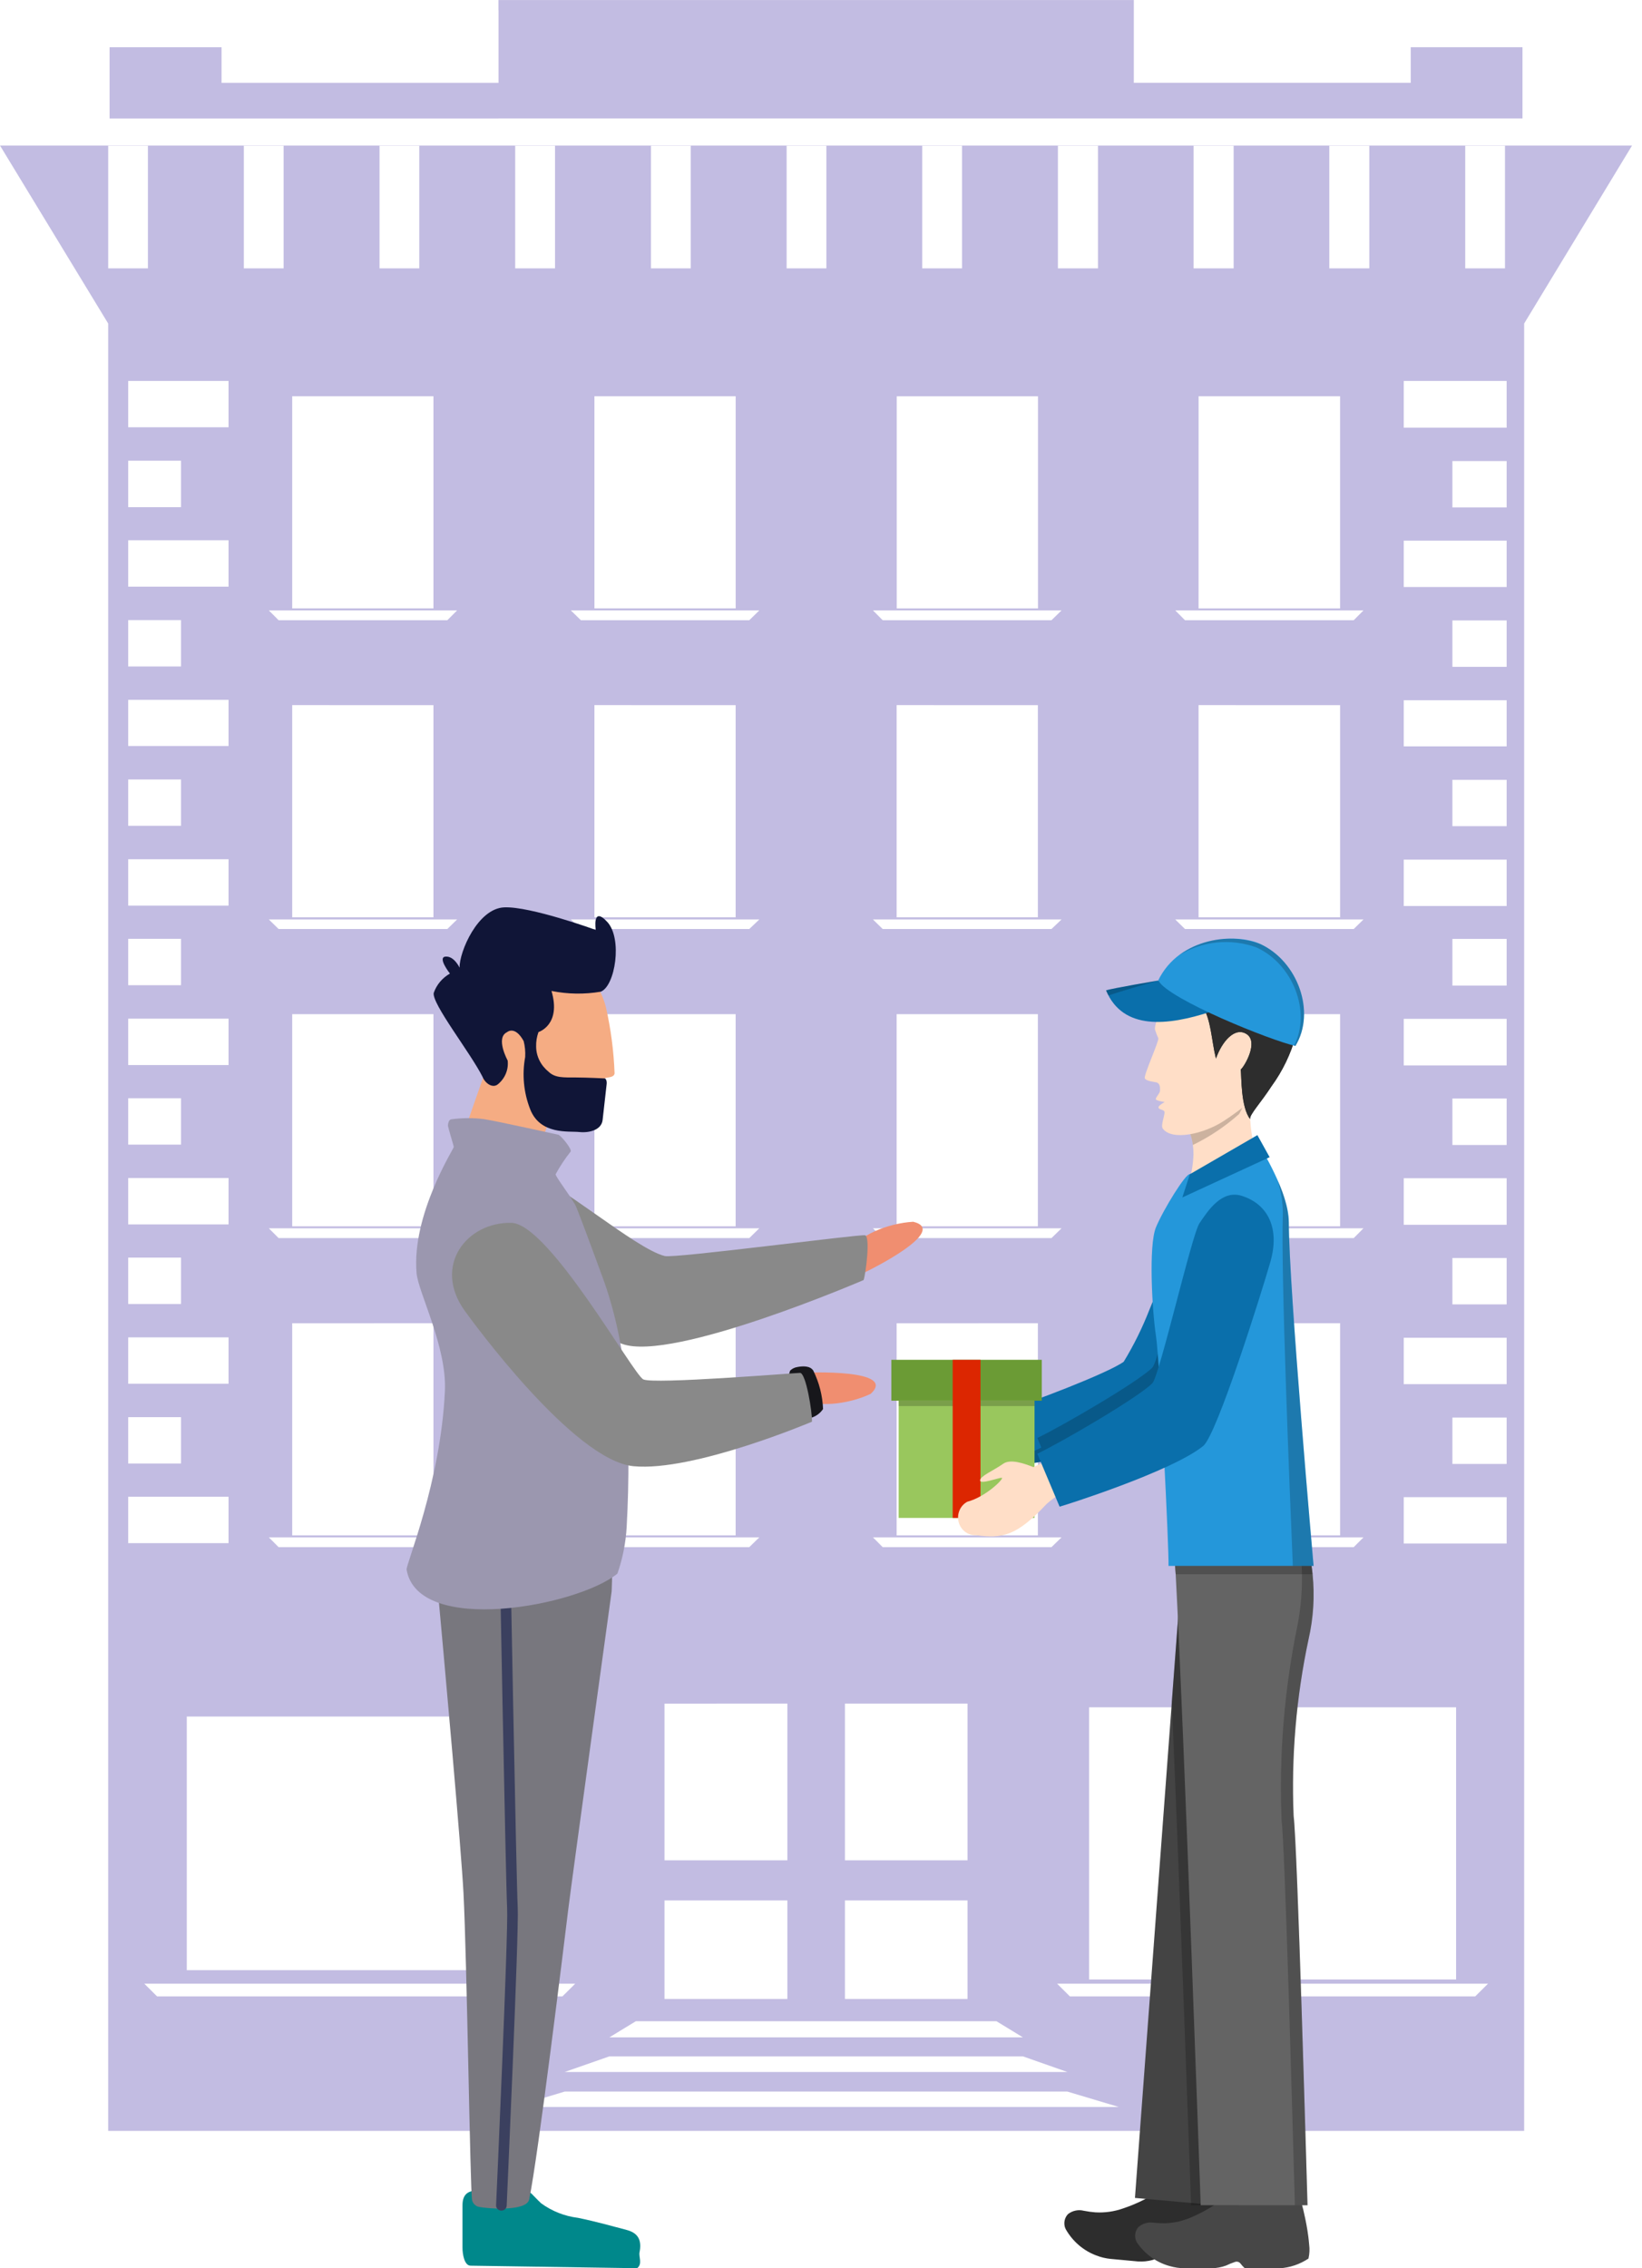 <svg width="105" height="145" viewBox="0 0 105 145" fill="none" xmlns="http://www.w3.org/2000/svg">
<g clip-path="url(#clip0)">
<path d="M97.464 20.682L104.364 9.304H96.238V17.155H93.696V9.304H87.563V17.155H85.004V9.304H78.887V17.155H76.327V9.304H70.211V17.155H67.65V9.304H61.518V17.155H58.973V9.304H52.844V17.155H50.302V9.304H44.169V17.155H41.627V9.304H35.492V17.155H32.944V9.304H26.811V17.155H24.269V9.304H18.135V17.155H15.593V9.304H9.459V17.155H6.918V9.304H0L6.918 20.682V136.221H97.464V20.682ZM76.646 25.332H85.694V38.894H76.644L76.646 25.332ZM87.189 39.021L86.567 39.647H75.774L75.153 39.021H87.189ZM85.695 45.078V58.64H76.644V45.075L85.695 45.078ZM87.189 58.778L86.567 59.387H75.774L75.153 58.778H87.189ZM85.695 64.832V78.395H76.644V64.832H85.695ZM87.189 78.52L86.567 79.144H75.774L75.153 78.52H87.189ZM85.695 84.589V98.152H76.644V84.59L85.695 84.589ZM87.189 98.277L86.567 98.902H75.774L75.153 98.277H87.189ZM69.644 109.141H93.112V126.541H69.644V109.141ZM57.344 25.333H66.376V38.895H57.344V25.333ZM67.881 39.021L67.24 39.647H56.444L55.823 39.021H67.881ZM66.369 45.078V58.64H57.337V45.075L66.369 45.078ZM67.881 58.778L67.24 59.387H56.444L55.823 58.778H67.881ZM66.369 64.832V78.395H57.337V64.832H66.369ZM67.881 78.52L67.24 79.144H56.444L55.823 78.52H67.881ZM66.369 84.589V98.152H57.337V84.59L66.369 84.589ZM67.881 98.277L67.24 98.902H56.444L55.823 98.277H67.881ZM54.031 108.904H61.871V118.921H54.031V108.904ZM54.031 121.485H61.871V127.785H54.031V121.485ZM63.719 129.208L65.408 130.238H38.971L40.66 129.208H63.719ZM68.255 132.454H36.11L38.971 131.454H65.408L68.255 132.454ZM42.492 127.786V121.486H50.349V127.786H42.492ZM50.349 108.904V118.921H42.492V108.905L50.349 108.904ZM38.011 25.331H47.044V38.893H38.013L38.011 25.331ZM48.555 39.021L47.915 39.647H37.144L36.503 39.021H48.555ZM47.042 45.078V58.64H38.011V45.075L47.042 45.078ZM48.555 58.778L47.915 59.387H37.144L36.503 58.778H48.555ZM47.042 64.832V78.395H38.011V64.832H47.042ZM48.555 78.52L47.915 79.144H37.144L36.503 78.52H48.555ZM47.042 84.589V98.152H38.011V84.59L47.042 84.589ZM48.555 98.277L47.915 98.902H37.144L36.503 98.277H48.555ZM18.685 25.331H27.717V38.893H18.685V25.331ZM29.23 39.021L28.606 39.647H17.815L17.191 39.021H29.23ZM27.717 45.078V58.64H18.685V45.075L27.717 45.078ZM29.23 58.778L28.606 59.387H17.815L17.191 58.778H29.23ZM27.717 64.832V78.395H18.685V64.832H27.717ZM29.23 78.52L28.606 79.144H17.815L17.191 78.52H29.23ZM27.717 84.589V98.152H18.685V84.59L27.717 84.589ZM29.23 98.277L28.606 98.902H17.815L17.191 98.277H29.23ZM34.047 109.732V125.945H11.944V109.733L34.047 109.732ZM8.198 24.351H14.615V27.314H8.198V24.351ZM8.198 29.451H11.574V32.421H8.198V29.451ZM8.198 34.539H14.615V37.504H8.198V34.539ZM8.198 39.639H11.574V42.604H8.198V39.639ZM8.198 44.739H14.615V47.689H8.198V44.739ZM8.198 49.828H11.574V52.791H8.198V49.828ZM8.198 54.928H14.615V57.893H8.198V54.928ZM8.198 60.014H11.574V62.98H8.198V60.014ZM8.198 65.12H14.615V68.084H8.198V65.12ZM8.198 70.207H11.574V73.173H8.198V70.207ZM8.198 75.307H14.615V78.27H8.198V75.307ZM8.198 80.393H11.574V83.358H8.198V80.393ZM8.198 85.493H14.615V88.458H8.198V85.493ZM8.198 90.593H11.574V93.557H8.198V90.593ZM8.198 95.681H14.615V98.646H8.198V95.681ZM10.044 127.621L9.227 126.809H36.783L35.965 127.621H10.044ZM32.835 134.69L36.109 133.706H68.254L71.542 134.69H32.835ZM94.335 127.621H68.415L67.597 126.809H95.154L94.335 127.621ZM96.344 98.672H89.765V95.707H96.344V98.672ZM96.344 93.583H92.877V90.619H96.344V93.583ZM96.344 88.483H89.765V85.518H96.344V88.483ZM96.344 83.383H92.877V80.418H96.344V83.383ZM96.344 78.295H89.765V75.321H96.344V78.295ZM96.344 73.195H92.877V70.221H96.344V73.195ZM96.344 68.106H89.765V65.131H96.344V68.106ZM96.344 63.006H92.877V60.021H96.344V63.006ZM96.344 57.919H89.765V54.954H96.344V57.919ZM96.344 52.813H92.877V49.85H96.344V52.813ZM96.344 47.713H89.765V44.763H96.344V47.713ZM96.344 42.626H92.877V39.661H96.344V42.626ZM96.344 37.526H89.765V34.561H96.344V37.526ZM96.344 32.438H92.877V29.473H96.344V32.438ZM96.344 27.338H89.765V24.351H96.344V27.338Z" fill="#C2BCE2"/>
<path d="M31.88 7.573H97.358V3.785V3.018H90.211V3.785V5.295H72.504V0.003H31.873V0.659H31.88V5.298H14.167V3.019H7.007V7.576H31.88V7.573Z" fill="#C2BCE2"/>
<path d="M9.458 9.288H6.917V9.304H9.458V9.288Z" fill="#BFB9E1"/>
<path d="M18.135 9.288H15.594V9.304H18.135V9.288Z" fill="#BFB9E1"/>
<path d="M26.811 9.288H24.269V9.304H26.811V9.288Z" fill="#BFB9E1"/>
<path d="M35.487 9.288H32.944V9.304H35.487V9.288Z" fill="#BFB9E1"/>
<path d="M44.163 9.288H41.621V9.304H44.163V9.288Z" fill="#BFB9E1"/>
<path d="M52.84 9.288H50.297V9.304H52.84V9.288Z" fill="#BFB9E1"/>
<path d="M61.517 9.288H58.973V9.304H61.517V9.288Z" fill="#BFB9E1"/>
<path d="M70.21 9.288H67.649V9.304H70.21V9.288Z" fill="#BFB9E1"/>
<path d="M78.885 9.288H76.326V9.304H78.885V9.288Z" fill="#BFB9E1"/>
<path d="M87.562 9.288H85.003V9.304H87.562V9.288Z" fill="#BFB9E1"/>
<path d="M96.238 9.288H93.696V9.304H96.238V9.288Z" fill="#BFB9E1"/>
</g>
<g clip-path="url(#clip1)">
<path d="M66.276 93.039C65.606 93.039 65.079 93.06 64.805 93.069H64.766C64.571 93.16 64.382 93.265 64.199 93.382C64.154 93.411 64.112 93.444 64.073 93.481C61.986 95.063 61.117 95.07 59.538 94.588C59.296 94.559 59.071 94.445 58.901 94.266C58.73 94.086 58.624 93.852 58.6 93.601C58.576 93.351 58.636 93.1 58.769 92.889C58.903 92.679 59.102 92.522 59.334 92.444C60.534 92.332 61.849 91.378 61.682 91.317C61.505 91.276 60.267 91.527 60.315 91.255C60.363 90.984 61.232 90.793 61.877 90.47C62.375 90.219 63.154 90.652 63.73 90.985C63.73 90.985 63.926 90.934 64.256 90.831C64.619 90.735 65.126 90.591 65.72 90.408L66.206 92.714L66.276 93.039Z" fill="#E6B496"/>
<path d="M80.743 78.861C80.75 79.538 80.592 80.207 80.283 80.805C79.786 81.871 78.079 85.337 76.607 88.025C75.642 89.787 74.764 91.218 74.382 91.437C72.217 92.676 65.136 93.682 64.96 93.694L64.805 93.072V93.064L64.649 92.427L64.257 90.845V90.834L64.105 90.201C65.712 89.747 70.862 87.777 71.857 87.05C72.502 85.992 73.053 84.877 73.504 83.717C74.335 81.663 75.266 79.654 76.295 77.698L76.607 77.374C77.231 76.719 78.079 76.006 79.007 76.375C79.057 76.386 79.106 76.403 79.153 76.426C79.618 76.63 80.015 76.968 80.297 77.4C80.58 77.832 80.734 78.34 80.743 78.861Z" fill="#0A6FAB"/>
<path opacity="0.2" d="M80.743 78.862C80.75 79.539 80.592 80.208 80.284 80.806C79.786 81.872 78.079 85.338 76.607 88.026C75.642 89.788 74.764 91.219 74.382 91.438C72.217 92.677 65.136 93.683 64.96 93.695L64.805 93.073H64.766C64.571 93.165 64.382 93.269 64.199 93.386C64.154 93.415 64.112 93.448 64.073 93.486C64.073 93.48 64.071 93.475 64.067 93.471C64.064 93.467 64.059 93.465 64.054 93.464C63.876 93.447 62.658 93.918 62.667 93.637C62.677 93.356 63.517 93 64.131 92.58C64.284 92.475 64.465 92.422 64.649 92.427C65.14 92.456 65.622 92.576 66.072 92.781C66.072 92.781 66.121 92.758 66.208 92.719C66.296 92.681 66.424 92.62 66.59 92.538L66.335 91.924C67.896 91.178 72.793 88.33 73.69 87.424C74.129 86.983 75.99 78.845 76.605 77.376C77.228 76.72 78.077 76.008 79.004 76.377C79.055 76.388 79.104 76.405 79.151 76.428C79.616 76.631 80.014 76.969 80.296 77.401C80.579 77.833 80.734 78.341 80.743 78.862Z" fill="black"/>
<path d="M79.092 143.105C79.068 142.603 79.011 142.061 78.95 141.605C78.909 141.273 78.845 140.944 78.758 140.622C78.693 140.421 78.615 140.299 78.515 140.263C78.415 140.227 74.436 139.82 74.315 139.923C73.543 140.46 72.701 140.882 71.814 141.177C71.247 141.376 70.648 141.461 70.049 141.427C69.796 141.407 69.545 141.373 69.296 141.323C69.124 141.28 68.945 141.277 68.772 141.315C68.599 141.352 68.436 141.428 68.296 141.538C68.192 141.645 68.119 141.78 68.084 141.927C68.049 142.074 68.054 142.229 68.097 142.374C68.114 142.415 68.129 142.463 68.152 142.508C68.592 143.282 69.279 143.873 70.096 144.18C70.394 144.297 70.707 144.372 71.025 144.403L72.755 144.563C73.072 144.585 73.389 144.555 73.696 144.473C73.885 144.403 74.078 144.343 74.274 144.294C74.333 144.277 74.396 144.279 74.455 144.298C74.514 144.317 74.566 144.353 74.606 144.402C74.682 144.521 74.768 144.633 74.862 144.737C74.886 144.744 74.905 144.744 74.925 144.752L77.088 144.947C77.746 144.97 78.397 144.815 78.978 144.496C79.073 144.209 79.114 143.906 79.099 143.604C79.101 143.447 79.101 143.277 79.092 143.105Z" fill="#2D2D2D"/>
<path d="M72.576 140.505L76.161 140.827L77.752 140.972L79.21 141.104C79.208 141.06 79.212 141.015 79.221 140.972C79.358 138.388 80.508 118.058 80.418 116.225C80.588 112.432 81.232 108.678 82.331 105.054C82.76 103.733 82.968 102.345 82.944 100.951C82.933 100.77 82.933 100.587 82.912 100.401C82.87 99.545 82.755 98.694 82.569 97.858C82.54 97.672 82.498 97.489 82.443 97.31C82.287 96.663 82.083 96.03 81.832 95.416L75.853 96.478L74.931 108.823C74.931 108.834 74.942 108.847 74.931 108.854L72.576 140.505Z" fill="#444444"/>
<path d="M66.155 89.541H57.466V97.035H66.155V89.541Z" fill="#99C75D"/>
<path opacity="0.2" d="M66.155 89.541H57.466V89.885H66.155V89.541Z" fill="black"/>
<path d="M66.619 86.927H57V89.541H66.619V86.927Z" fill="#6B9B35"/>
<path d="M62.7 86.927H60.92V97.035H62.7V86.927Z" fill="#DC2601"/>
<path d="M83.663 142.98C83.598 142.481 83.507 141.987 83.393 141.498C83.326 141.17 83.236 140.848 83.122 140.534C83.041 140.341 82.95 140.225 82.851 140.199C82.752 140.174 78.744 140.126 78.636 140.237C77.911 140.841 77.109 141.338 76.251 141.712C75.702 141.961 75.113 142.101 74.513 142.124C74.259 142.127 74.005 142.114 73.752 142.087C73.578 142.061 73.4 142.074 73.23 142.127C73.061 142.179 72.906 142.27 72.774 142.391C72.681 142.508 72.62 142.649 72.597 142.799C72.575 142.949 72.593 143.102 72.648 143.243C72.666 143.287 72.689 143.33 72.715 143.37C73.218 144.102 73.953 144.63 74.794 144.86C75.101 144.949 75.418 144.997 75.738 145.001H77.474C77.791 144.996 78.105 144.937 78.404 144.827C78.586 144.739 78.774 144.663 78.965 144.6C79.023 144.577 79.087 144.572 79.147 144.586C79.208 144.599 79.264 144.631 79.307 144.677C79.392 144.79 79.486 144.895 79.59 144.991C79.611 144.99 79.633 144.994 79.653 145.002H81.825C82.482 144.963 83.118 144.749 83.671 144.381C83.741 144.087 83.756 143.781 83.715 143.481C83.704 143.319 83.682 143.151 83.663 142.98Z" fill="#474747"/>
<path opacity="0.2" d="M74.934 108.824C74.934 108.835 74.945 108.848 74.934 108.854C75.464 121.099 76.091 139.057 76.161 140.827V140.972H79.224C79.361 138.388 80.512 118.058 80.421 116.225C80.592 112.432 81.235 108.678 82.334 105.054C82.764 103.733 82.971 102.345 82.947 100.951C82.936 100.77 82.936 100.587 82.916 100.401C82.873 99.545 82.758 98.694 82.573 97.858C82.543 97.672 82.501 97.489 82.446 97.31C82.29 96.663 82.086 96.03 81.836 95.416L75.857 96.478L74.934 108.824Z" fill="black"/>
<path d="M74.777 95.221C74.777 95.221 74.858 96.114 74.934 97.06C74.945 97.227 74.956 97.414 74.973 97.595C75.002 98.156 75.041 98.669 75.072 98.956C75.091 99.29 75.121 99.664 75.141 100.102C75.151 100.269 75.158 100.443 75.181 100.636C75.717 110.651 76.781 140.972 76.781 140.972H83.611C83.555 139.068 82.964 117.936 82.721 116.08C82.566 112.286 82.889 108.488 83.681 104.779C83.995 103.423 84.081 102.021 83.935 100.635C83.917 100.455 83.899 100.282 83.868 100.101C83.752 99.25 83.566 98.411 83.309 97.593C83.265 97.41 83.206 97.231 83.131 97.058C82.924 96.425 82.668 95.811 82.366 95.219L74.777 95.221Z" fill="#646464"/>
<path opacity="0.2" d="M83.613 140.973H82.803C82.624 134.583 82.165 118.017 81.951 116.326C81.787 112.213 82.118 108.095 82.937 104.066C83.469 101.482 83.338 98.799 82.556 96.283C82.509 96.083 82.447 95.887 82.371 95.698C82.322 95.53 82.261 95.381 82.204 95.221H82.366C82.67 95.811 82.926 96.426 83.131 97.06C83.204 97.235 83.264 97.415 83.309 97.599C84.067 99.911 84.195 102.393 83.68 104.775C82.886 108.484 82.565 112.284 82.725 116.078C82.964 117.932 83.552 139.069 83.613 140.973Z" fill="black"/>
<path d="M76.278 73.195C76.306 73.39 76.319 73.587 76.318 73.785C76.297 74.504 76.164 75.215 75.924 75.891C75.924 75.891 79.448 74.9 80.405 73.982C80.159 73.254 80.009 72.495 79.959 71.725C79.832 70.592 79.781 69.424 79.768 68.975V68.778C79.768 68.778 75.047 70.592 75.924 72.089C75.976 72.172 76.018 72.26 76.051 72.352C76.172 72.618 76.248 72.903 76.278 73.195Z" fill="#FFDEC7"/>
<path d="M74.722 100.102H84C84 100.102 82.416 82.261 82.416 78.123C82.416 76.224 80.653 73.488 80.491 73.077C79.094 73.895 77.617 74.561 76.086 75.062C75.843 74.978 74.403 77.294 73.92 78.456C73.436 79.618 73.677 83.833 73.92 85.403C74.163 86.972 74.762 99.156 74.722 100.102Z" fill="#2497DA"/>
<path opacity="0.2" d="M82.033 77.585C82.031 76.865 81.918 76.151 81.699 75.468C82.106 76.295 82.349 77.198 82.413 78.124C82.413 82.262 83.997 100.103 83.997 100.103H82.672C82.474 95.371 81.898 81.328 82.033 77.585Z" fill="black"/>
<path opacity="0.2" d="M75.924 72.089C75.976 72.171 76.018 72.259 76.051 72.351C76.172 72.617 76.248 72.902 76.278 73.195C77.35 72.675 78.348 72.007 79.244 71.208C79.634 70.535 79.817 69.756 79.768 68.973V68.777C79.768 68.777 75.047 70.592 75.924 72.089Z" fill="black"/>
<path d="M75.299 62.326C74.719 62.895 74.337 63.643 74.21 64.458C74.014 65.177 73.786 65.643 73.87 65.856C73.925 66.03 73.991 66.199 74.068 66.364C74.149 66.503 73.113 68.755 73.207 68.937C73.301 69.12 73.846 69.163 73.954 69.193C74.197 69.27 74.182 69.543 74.18 69.716C74.179 69.89 73.897 70.144 73.911 70.267C73.92 70.372 74.478 70.445 74.478 70.445C74.478 70.445 74.052 70.683 74.08 70.8C74.112 70.934 74.323 70.912 74.444 71.027C74.562 71.155 74.189 71.925 74.356 72.148C74.962 72.951 77 72.482 78.265 71.654C79.398 70.912 80.143 70.233 80.364 70.088C80.835 69.768 82.755 66.288 82.145 64.716C81.535 63.145 80.375 61.823 79.015 61.649C77.738 61.413 76.421 61.653 75.299 62.326Z" fill="#FFDEC7"/>
<path d="M74.431 62.441C75.425 61.655 76.591 61.132 77.826 60.919C78.649 60.759 79.499 60.843 80.277 61.16C81.056 61.478 81.732 62.016 82.228 62.713C82.869 63.75 83.097 65.002 82.865 66.208C82.541 67.378 82.011 68.476 81.302 69.447C80.64 70.473 79.87 71.286 79.941 71.537C79.339 70.771 79.395 68.819 79.342 68.371C79.608 68.14 80.475 66.616 79.73 66.115C78.984 65.613 78.153 66.547 77.755 67.67C77.463 66.488 77.452 65.168 76.885 64.303C76.423 63.85 74.705 63.958 74.213 63.718C73.447 63.338 73.944 62.718 74.431 62.441Z" fill="#2D2D2D"/>
<path d="M74.431 62.441C75.425 61.655 76.591 61.132 77.826 60.919C78.649 60.759 79.499 60.843 80.277 61.16C81.056 61.478 81.732 62.016 82.228 62.713C82.869 63.75 83.097 65.002 82.865 66.208C82.541 67.378 82.011 68.476 81.302 69.447C80.64 70.473 79.87 71.286 79.941 71.537C79.339 70.771 79.395 68.819 79.342 68.371C79.608 68.14 80.475 66.616 79.73 66.115C78.984 65.613 78.153 66.547 77.755 67.67C77.463 66.488 77.452 65.168 76.885 64.303C76.423 63.85 74.705 63.958 74.213 63.718C73.447 63.338 73.944 62.718 74.431 62.441Z" fill="#2D2D2D"/>
<path opacity="0.2" d="M75.141 100.102C75.151 100.269 75.158 100.443 75.181 100.636H83.934C83.916 100.455 83.898 100.282 83.867 100.102H75.141Z" fill="black"/>
<path d="M62.411 98.139C64.112 98.365 65.007 98.197 66.936 96.133C67.103 95.986 67.277 95.849 67.457 95.721C67.725 95.661 68.279 95.554 68.981 95.428L68.01 92.871C66.912 93.406 66.097 93.784 66.08 93.784C65.455 93.543 64.598 93.241 64.133 93.584C63.526 94.012 62.675 94.358 62.675 94.637C62.675 94.915 63.877 94.453 64.06 94.47C64.243 94.486 63.062 95.683 61.86 95.998C61.637 96.116 61.46 96.309 61.359 96.546C61.257 96.782 61.237 97.047 61.301 97.297C61.366 97.547 61.511 97.767 61.713 97.92C61.915 98.073 62.161 98.15 62.411 98.139Z" fill="#FFDEC7"/>
<path d="M66.332 92.932C67.896 92.188 72.793 89.33 73.688 88.424C74.15 87.959 76.209 78.922 76.7 78.201C77.259 77.371 78.125 76.057 79.389 76.44C81.094 76.97 81.853 78.536 81.232 80.681C80.674 82.624 77.823 91.715 76.941 92.435C74.939 94.065 67.94 96.28 67.757 96.314L66.332 92.932Z" fill="#0A6FAB"/>
<path d="M80.405 72.564L81.189 73.974L75.607 76.548L76.086 75.064L80.405 72.564Z" fill="#0A6FAB"/>
<path d="M74.057 62.682C74.057 62.682 71.086 63.184 70.728 63.312C71.808 65.893 74.683 65.569 77.397 64.683C76.352 64.195 74.3 63.14 74.057 62.682Z" fill="#0A6FAB"/>
<path opacity="0.2" d="M74.057 62.682C74.057 62.682 71.086 63.184 70.728 63.312C70.776 63.426 70.832 63.531 70.885 63.634C71.632 63.387 73.202 62.917 74.057 62.682Z" fill="black"/>
<path d="M74.059 62.683C75.431 59.859 79.021 59.63 80.585 60.343C82.978 61.438 84.165 64.689 82.838 66.863C81.292 66.524 74.776 63.912 74.059 62.683Z" fill="#2497DA"/>
<path opacity="0.2" d="M80.585 60.345C79.727 60.032 78.809 59.933 77.906 60.058C77.004 60.182 76.144 60.526 75.395 61.061C76.134 60.613 76.959 60.337 77.811 60.25C78.664 60.163 79.525 60.269 80.335 60.559C82.674 61.62 83.869 64.674 82.751 66.844C82.778 66.853 82.805 66.86 82.832 66.866C84.165 64.689 82.979 61.441 80.585 60.345Z" fill="black"/>
</g>
<g clip-path="url(#clip2)">
<path fill-rule="evenodd" clip-rule="evenodd" d="M55.677 89.103C54.196 89.803 52.044 90.019 51.289 89.345C50.534 88.672 50.954 87.783 51.317 87.757C51.68 87.73 57.41 87.514 55.677 89.103Z" fill="#F08E70"/>
<path fill-rule="evenodd" clip-rule="evenodd" d="M34.598 140.843C35.287 141.35 36.103 141.672 36.962 141.778C38.106 142.011 39.388 142.37 40.083 142.554C40.881 142.768 41.034 143.29 40.896 143.985C40.839 144.278 41.098 144.734 40.739 144.997L30.088 144.836C29.697 144.83 29.574 144.113 29.574 143.684V140.976C29.574 140.119 30.097 140.022 30.688 140.022H33.55C33.9 140.025 34.045 140.327 34.598 140.843Z" fill="#00888B"/>
<path fill-rule="evenodd" clip-rule="evenodd" d="M58.397 78.102C56.75 78.195 54.767 79.028 54.454 79.972C54.141 80.915 54.959 81.49 55.289 81.342C55.619 81.194 60.717 78.663 58.397 78.102Z" fill="#F08E70"/>
<path fill-rule="evenodd" clip-rule="evenodd" d="M33.275 74.711C35.517 75.36 40.594 79.823 42.512 80.294C43.15 80.451 54.989 78.885 55.32 78.967C55.652 79.05 55.384 81.334 55.225 81.828C55.225 81.828 42.992 87.096 39.789 85.91C36.587 84.724 32.489 81.865 32.238 81.182C31.156 78.228 31.033 74.063 33.275 74.711Z" fill="#898989"/>
<path fill-rule="evenodd" clip-rule="evenodd" d="M31.938 94.844C31.938 94.844 27.501 96.208 27.848 100.007C28.508 107.216 29.487 118.152 29.637 120.992C29.862 125.328 30.064 140.089 30.189 140.659C30.212 140.746 30.255 140.827 30.316 140.895C30.376 140.963 30.453 141.017 30.538 141.053C30.817 141.159 33.664 141.442 33.839 140.603C34.413 137.863 36.076 124.192 36.338 122.06C36.6 119.929 39.111 101.747 39.111 101.747C39.111 101.747 39.352 97.609 38.506 96.36C37.07 94.241 33.975 94.561 31.938 94.844Z" fill="#78777E"/>
<path fill-rule="evenodd" clip-rule="evenodd" d="M32.585 96.99C32.584 96.903 32.546 96.82 32.482 96.76C32.417 96.7 32.33 96.667 32.24 96.668C32.15 96.67 32.064 96.706 32.002 96.768C31.939 96.83 31.905 96.914 31.906 97.001C31.906 97.068 32.344 120.476 32.429 121.977C32.514 123.478 31.725 140.929 31.723 140.98C31.721 141.066 31.753 141.148 31.814 141.211C31.874 141.273 31.957 141.31 32.046 141.314C32.135 141.318 32.221 141.289 32.287 141.232C32.353 141.175 32.394 141.096 32.4 141.01C32.4 140.96 33.194 123.455 33.107 121.94C33.02 120.424 32.586 97.057 32.585 96.99Z" fill="#3B405F"/>
<path fill-rule="evenodd" clip-rule="evenodd" d="M34.342 66.444C34.957 66.646 35.464 67.074 35.752 67.636C36.04 68.197 36.086 68.845 35.88 69.439L34.28 73.999C34.07 74.592 33.625 75.08 33.043 75.358C32.461 75.636 31.788 75.68 31.172 75.481C30.557 75.279 30.05 74.85 29.762 74.289C29.474 73.728 29.428 73.079 29.634 72.486L31.233 67.925C31.443 67.333 31.888 66.844 32.47 66.567C33.053 66.289 33.726 66.245 34.342 66.444Z" fill="#F5AC83"/>
<path fill-rule="evenodd" clip-rule="evenodd" d="M35.719 72.543C35.719 72.543 31.771 71.668 30.948 71.541C30.252 71.454 29.546 71.458 28.851 71.553C28.688 71.594 28.66 71.806 28.645 71.924C28.629 72.043 29.009 73.209 29.016 73.322C29.022 73.435 26.313 77.64 26.639 81.391C26.744 82.617 28.582 86.09 28.45 88.92C28.182 94.749 25.945 100.026 26.001 100.341C26.726 104.591 36.953 102.672 39.482 100.594C39.816 99.633 40.015 98.634 40.073 97.622C40.242 94.581 40.221 91.532 40.009 88.494C39.835 86.292 39.385 84.119 38.667 82.022C37.656 79.256 36.893 77.21 36.782 77.016C36.419 76.377 35.543 75.244 35.529 75.066C35.807 74.556 36.129 74.07 36.492 73.613C36.578 73.462 35.943 72.668 35.719 72.543Z" fill="#9B97AF"/>
<path fill-rule="evenodd" clip-rule="evenodd" d="M50.155 88.9L50.521 87.623C50.645 87.498 50.808 87.416 50.985 87.389C51.314 87.324 51.799 87.294 52.005 87.616C52.386 88.386 52.599 89.222 52.631 90.074C52.478 90.304 52.255 90.484 51.994 90.59C51.732 90.695 51.443 90.723 51.165 90.668C50.469 90.494 50.155 88.9 50.155 88.9Z" fill="#17171B"/>
<path fill-rule="evenodd" clip-rule="evenodd" d="M32.709 78.173C35.108 78.235 40.481 87.855 41.138 88.179C41.794 88.503 50.772 87.768 51.157 87.763C51.542 87.757 51.946 90.304 51.924 90.883C51.924 90.883 44.328 94.103 40.503 93.728C36.679 93.353 30.195 84.458 29.715 83.79C27.645 80.9 29.867 78.099 32.709 78.173Z" fill="#898989"/>
<path fill-rule="evenodd" clip-rule="evenodd" d="M33.006 68.407C33.288 71.328 35.934 70.174 35.92 71.417L35.959 71.421C38.222 71.657 38.48 70.656 38.506 70.424C38.532 70.194 38.616 69.015 38.674 68.938C38.732 68.86 39.268 68.916 39.3 68.619C39.248 67.198 39.063 65.785 38.748 64.395C38.575 63.711 38.264 63.066 37.831 62.498C37.399 61.93 36.854 61.45 36.229 61.085C32.335 61.379 33.703 66.289 32.946 65.949C32.188 65.608 31.508 66.135 31.754 67.058C32.099 68.347 30.639 69.583 33.006 68.407Z" fill="#F5AC83"/>
<path fill-rule="evenodd" clip-rule="evenodd" d="M34.434 65.975C34.434 65.975 35.905 65.526 35.266 63.348C36.302 63.556 37.37 63.572 38.413 63.396C39.342 63.045 39.816 60.002 38.835 58.938C37.853 57.874 38.097 59.447 38.097 59.447C38.097 59.447 33.922 57.929 32.239 58.004C30.555 58.078 29.376 60.828 29.386 61.858C29.386 61.858 29.044 61.111 28.496 61.151C27.947 61.19 28.771 62.237 28.771 62.237C28.282 62.515 27.914 62.955 27.735 63.475C27.61 64.164 30.061 67.268 30.854 68.83L30.877 68.882C31.052 69.269 31.513 69.591 31.848 69.306C32.071 69.121 32.243 68.887 32.35 68.623C32.458 68.36 32.496 68.075 32.463 67.794C32.463 67.794 31.666 66.344 32.422 65.983C32.422 65.983 32.925 65.532 33.486 66.551C33.571 66.885 33.603 67.228 33.583 67.571C33.377 68.688 33.486 69.838 33.899 70.9C34.541 72.565 36.391 72.295 37.038 72.365C37.684 72.435 38.464 72.234 38.535 71.596L38.793 69.302C38.817 69.084 38.735 68.944 38.672 68.939C38.672 68.939 37.598 68.882 36.818 68.878C36.038 68.874 35.482 68.92 35.058 68.491C34.817 68.295 34.623 68.051 34.489 67.775C34.355 67.5 34.285 67.2 34.284 66.896C34.276 66.583 34.327 66.271 34.434 65.975Z" fill="#101537"/>
</g>
<defs>
<clipPath id="clip0">
<rect width="104.363" height="136.217" fill="white"/>
</clipPath>
<clipPath id="clip1">
<rect x="57" y="60" width="27" height="85" fill="white"/>
</clipPath>
<clipPath id="clip2">
<rect x="26" y="58" width="33" height="87" fill="white"/>
</clipPath>
</defs>
</svg>

